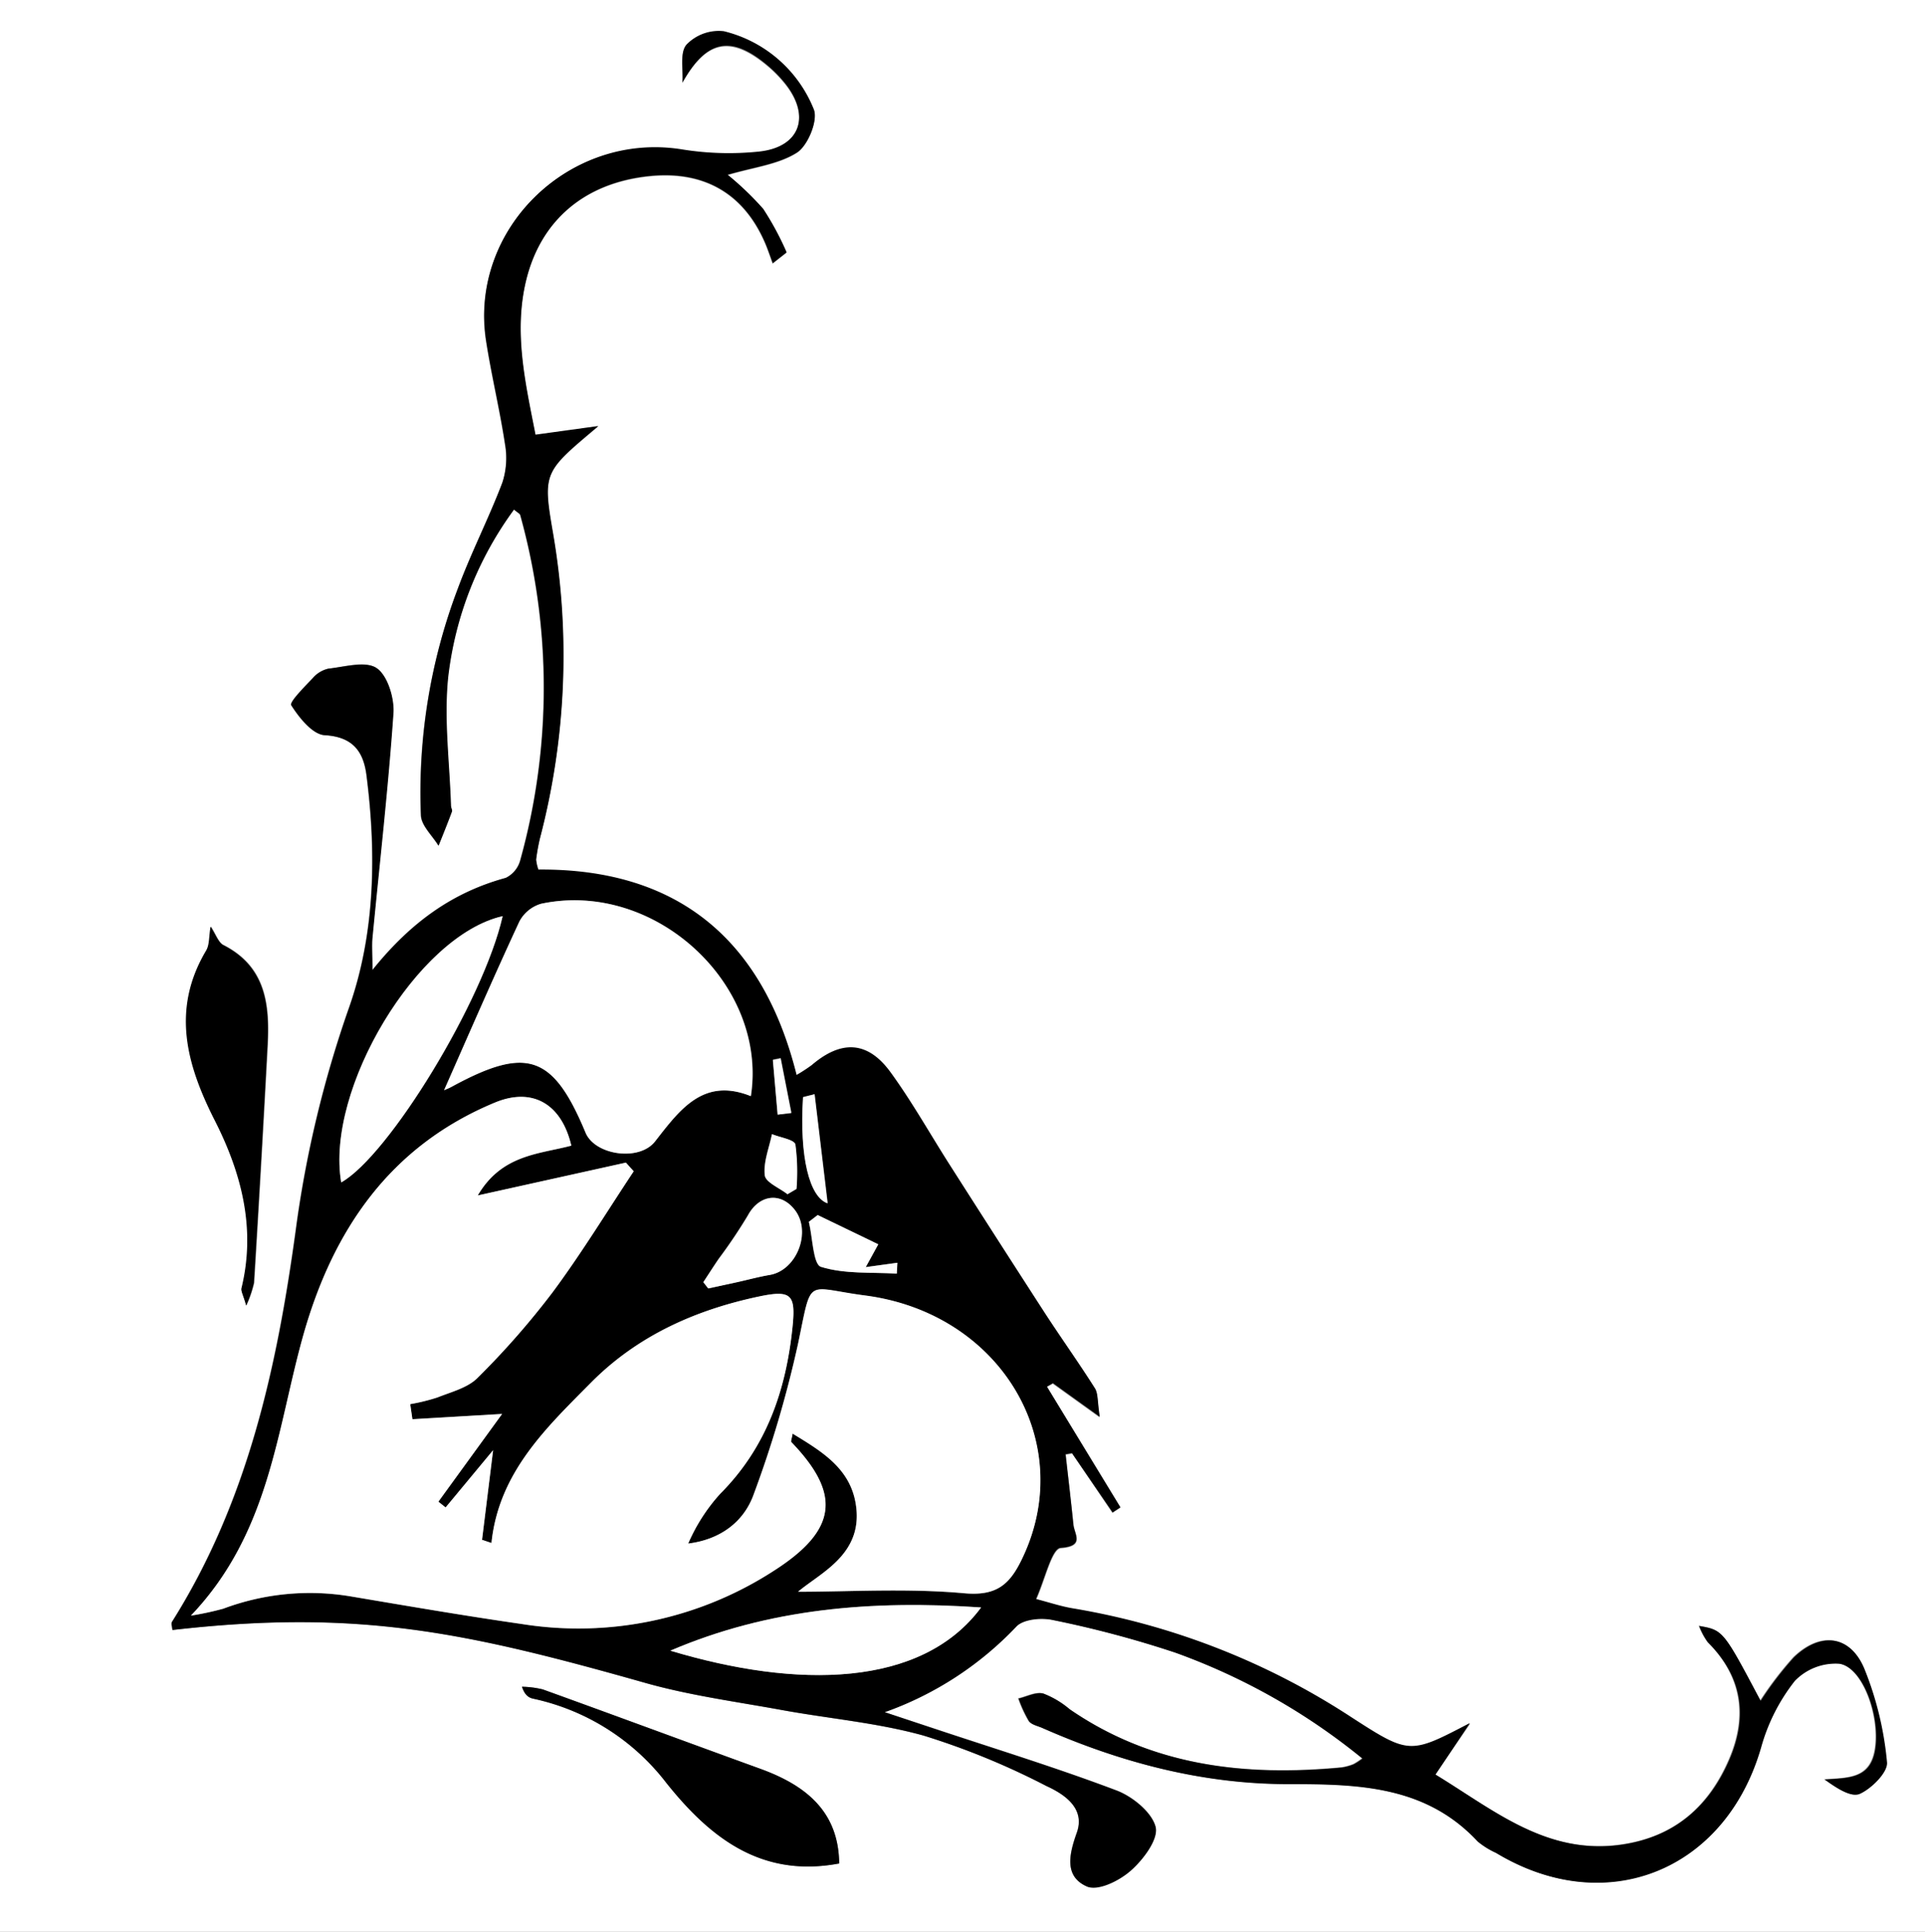 <svg id="Layer_1" data-name="Layer 1" xmlns="http://www.w3.org/2000/svg" viewBox="0 0 246.87 247.74"><rect x="0" y="0" width="246.87" height="247.74" fill="#808080" stroke="none"/><defs><style>.cls-1{fill:#fff;}</style></defs><title>download133</title><path class="cls-1" d="M430.41,521.16H183.54V273.43H430.41ZM367.63,501l4.46-6.53c-7.71,4-7.74,4.08-15.31-.82a93.27,93.27,0,0,0-35.62-13.89c-1.5-.25-3-.74-4.72-1.2,1.19-2.63,2-6.48,3.16-6.57,3.11-.26,1.77-1.74,1.63-3-.33-3-.69-6-1-9l.82-.15,5.15,7.61,1-.65-9.43-15.48.78-.44,6,4.31c-.31-2-.19-3-.62-3.65-2-3.24-4.28-6.35-6.37-9.57q-6.13-9.44-12.16-18.94c-2.56-4-4.88-8.19-7.67-12-2.94-4-6.33-4.19-10.11-.94a20.9,20.9,0,0,1-1.95,1.27c-4.38-17.57-15.45-26.48-33.11-26.34a5.53,5.53,0,0,1-.29-1.29,25.19,25.19,0,0,1,.49-2.73,92.5,92.5,0,0,0,1.64-39.34c-1.32-7.66-1.05-7.71,5.84-13.52l-8.05,1.11c-1.31-6.72-2.81-13.16-1.2-19.81,1.85-7.63,7.44-12.53,15.86-13.38,6.91-.7,12.09,2.14,14.87,8.76.33.8.6,1.62.9,2.43l1.77-1.39a37.62,37.62,0,0,0-3-5.57,38.75,38.75,0,0,0-4.57-4.38c3.33-1,6.5-1.33,8.91-2.86,1.4-.89,2.73-4.17,2.14-5.54a16.68,16.68,0,0,0-11.54-10,5.76,5.76,0,0,0-4.78,1.72c-.87,1-.39,3.19-.51,4.85,3.06-5.44,6.17-6.14,10.91-2.18a16.33,16.33,0,0,1,2.22,2.26c3.39,4.19,2,8.23-3.33,8.79a37.54,37.54,0,0,1-9.86-.28c-14.39-2.33-27.35,10.19-25.12,24.53.69,4.44,1.76,8.82,2.43,13.26a10.18,10.18,0,0,1-.35,4.93c-1.74,4.56-4,8.94-5.68,13.51A73.57,73.57,0,0,0,237.49,378c.06,1.32,1.47,2.59,2.25,3.88.58-1.45,1.17-2.9,1.71-4.36.08-.21-.11-.51-.12-.77-.17-5.5-.92-11.06-.36-16.48a45,45,0,0,1,8.45-21.5c.46.4.76.52.81.72a82.63,82.63,0,0,1,0,44.26,3.53,3.53,0,0,1-1.86,2.26c-6.71,1.84-12.13,5.6-17.11,11.83,0-2.13-.08-3.14,0-4.13.92-9.6,2-19.18,2.69-28.8.14-2-.74-4.82-2.16-5.81s-4.08-.16-6.18.08a3.73,3.73,0,0,0-2,1.22c-1.06,1.12-3,3.06-2.75,3.47,1,1.6,2.73,3.75,4.28,3.84,3.66.2,5,2.14,5.37,5.15,1.29,10.08,1.1,20.33-2.24,29.8a143,143,0,0,0-6.82,28.45c-2.41,17.68-6.18,34.92-15.88,50.3-.15.24,0,.69.05,1.05,23.79-2.71,37.59.26,60.66,6.79,5.7,1.61,11.64,2.4,17.48,3.47,6.07,1.11,12.28,1.64,18.19,3.28a95.66,95.66,0,0,1,15.76,6.43c2.22,1.07,5.05,2.83,3.91,6-1,2.8-1.61,5.59,1.25,6.87,1.36.61,4.19-.75,5.65-2s3.57-4,3.21-5.59c-.43-1.88-2.92-3.92-5-4.69-7.66-2.9-15.5-5.31-23.28-7.9L297,493a43,43,0,0,0,16.78-11c.89-1,3.23-1.17,4.71-.85a134.29,134.29,0,0,1,15.7,4.18,81.6,81.6,0,0,1,24,13.58,7.85,7.85,0,0,1-1.11.73,6.69,6.69,0,0,1-1.53.42c-12.42,1.17-24.31-.16-34.92-7.48a11.52,11.52,0,0,0-3.36-2c-.95-.24-2.11.4-3.18.64a16.73,16.73,0,0,0,1.33,2.89c.33.47,1.13.63,1.74.89,10,4.42,20.5,7.19,31.5,7.19,8.92,0,17.64.17,24.33,7.37a10.44,10.44,0,0,0,2.35,1.46c14.1,8.52,29.47,2.26,34-13.65a24.14,24.14,0,0,1,4.29-8.42,7.27,7.27,0,0,1,5.7-2.2c3,.42,5.27,6.63,4.63,10.9-.58,3.89-3.4,3.73-6.49,3.95,1.47,1.07,3.36,2.33,4.49,1.84,1.54-.66,3.63-2.78,3.49-4.06a42.19,42.19,0,0,0-2.94-12.08c-1.83-4.25-5.6-4.64-9-1.36a44.3,44.3,0,0,0-4.26,5.57c-4.8-9.06-4.8-9.06-7.87-9.6a8.84,8.84,0,0,0,1.12,2.1c4.37,4.36,5.14,9.4,2.78,14.95-2.62,6.15-7.08,10.07-13.89,11C381.85,511.35,375.07,505.52,367.63,501Zm-76.47,11.4c-.07-6.67-4.28-10-10.06-12.12-9.32-3.38-18.62-6.83-27.95-10.2a12.12,12.12,0,0,0-2.67-.34c.37,1.09.89,1.41,1.45,1.53A29.3,29.3,0,0,1,269,502.09C274.66,509.16,281.22,514.28,291.16,512.4Zm-76-71.57a15.11,15.11,0,0,0,1-2.9q.91-15,1.72-30.05c.28-5.32,0-10.41-5.67-13.28-.65-.33-.95-1.35-1.6-2.35-.22,1.29-.13,2.33-.56,3.05-4.51,7.55-2.53,14.65,1.12,21.83,3.42,6.73,5.27,13.83,3.41,21.46C214.41,439,214.73,439.47,215.11,440.84Z" transform="translate(-183.54 -273.43)"/><path d="M367.63,501c7.44,4.52,14.22,10.35,23.85,9,6.8-1,11.27-4.88,13.89-11,2.36-5.55,1.6-10.59-2.78-14.95a8.84,8.84,0,0,1-1.12-2.1c3.07.54,3.07.54,7.87,9.6a44.3,44.3,0,0,1,4.26-5.57c3.41-3.28,7.17-2.88,9,1.36a42.19,42.19,0,0,1,2.94,12.08c.14,1.28-2,3.4-3.49,4.06-1.13.49-3-.77-4.49-1.84,3.08-.22,5.91-.06,6.49-3.95.63-4.26-1.61-10.48-4.63-10.9a7.27,7.27,0,0,0-5.7,2.2,24.14,24.14,0,0,0-4.29,8.42c-4.52,15.91-19.89,22.16-34,13.65a10.44,10.44,0,0,1-2.35-1.46c-6.7-7.2-15.41-7.37-24.33-7.37-11,0-21.46-2.77-31.5-7.19-.6-.27-1.41-.42-1.74-.89a16.73,16.73,0,0,1-1.33-2.89c1.07-.25,2.23-.88,3.18-.64a11.52,11.52,0,0,1,3.36,2c10.61,7.31,22.5,8.65,34.92,7.48a6.69,6.69,0,0,0,1.53-.42,7.85,7.85,0,0,0,1.11-.73,81.6,81.6,0,0,0-24-13.58,134.29,134.29,0,0,0-15.7-4.18c-1.48-.33-3.82-.11-4.71.85A43,43,0,0,1,297,493l6.47,2.16c7.78,2.59,15.62,5,23.28,7.9,2,.77,4.53,2.81,5,4.69.36,1.58-1.61,4.19-3.21,5.59s-4.29,2.64-5.65,2c-2.86-1.29-2.25-4.07-1.25-6.87,1.14-3.2-1.69-5-3.91-6A95.66,95.66,0,0,0,302,496c-5.91-1.65-12.13-2.17-18.19-3.28-5.85-1.07-11.78-1.86-17.48-3.47-23.07-6.53-36.87-9.51-60.66-6.79,0-.36-.21-.81-.05-1.05,9.7-15.38,13.47-32.62,15.88-50.3a143,143,0,0,1,6.82-28.45c3.34-9.47,3.53-19.72,2.24-29.8-.39-3-1.7-4.94-5.37-5.15-1.55-.09-3.25-2.24-4.28-3.84-.26-.41,1.7-2.35,2.75-3.47a3.73,3.73,0,0,1,2-1.22c2.1-.23,4.79-1,6.18-.08s2.3,3.85,2.16,5.81c-.67,9.62-1.77,19.2-2.69,28.8-.09,1,0,2,0,4.13,5-6.22,10.4-10,17.11-11.83a3.53,3.53,0,0,0,1.86-2.26,82.63,82.63,0,0,0,0-44.26c-.06-.2-.36-.33-.81-.72a45,45,0,0,0-8.45,21.5c-.56,5.42.19,11,.36,16.48,0,.26.2.56.12.77-.54,1.46-1.13,2.91-1.71,4.36-.78-1.29-2.19-2.55-2.25-3.88a73.57,73.57,0,0,1,4.75-29.18c1.7-4.57,3.95-8.95,5.68-13.51a10.18,10.18,0,0,0,.35-4.93c-.67-4.44-1.74-8.82-2.43-13.26-2.23-14.34,10.72-26.86,25.12-24.53a37.54,37.54,0,0,0,9.86.28c5.3-.56,6.71-4.6,3.33-8.79a16.33,16.33,0,0,0-2.22-2.26c-4.74-4-7.85-3.26-10.91,2.18.12-1.66-.36-3.82.51-4.85a5.76,5.76,0,0,1,4.78-1.72,16.68,16.68,0,0,1,11.54,10c.59,1.37-.73,4.64-2.14,5.54-2.41,1.53-5.58,1.88-8.91,2.86a38.75,38.75,0,0,1,4.57,4.38,37.62,37.62,0,0,1,3,5.57l-1.77,1.39c-.3-.81-.57-1.63-.9-2.43-2.78-6.62-8-9.45-14.87-8.76-8.43.85-14,5.75-15.86,13.38-1.61,6.64-.12,13.09,1.2,19.81l8.05-1.11c-6.9,5.81-7.16,5.86-5.84,13.52a92.5,92.5,0,0,1-1.64,39.34,25.19,25.19,0,0,0-.49,2.73,5.53,5.53,0,0,0,.29,1.29c17.65-.14,28.73,8.77,33.11,26.34a20.9,20.9,0,0,0,1.95-1.27c3.79-3.24,7.18-3.1,10.11.94,2.79,3.84,5.11,8,7.67,12q6.05,9.49,12.16,18.94c2.09,3.21,4.32,6.33,6.37,9.57.42.67.31,1.68.62,3.65l-6-4.31-.78.44,9.43,15.48-1,.65L321,459.76l-.82.15c.35,3,.71,6,1,9,.14,1.3,1.48,2.79-1.63,3-1.14.09-2,3.95-3.16,6.57,1.77.46,3.22.95,4.72,1.2a93.27,93.27,0,0,1,35.62,13.89c7.57,4.9,7.61,4.84,15.31.82Zm-131.2-45.57-.29-1.92a24.7,24.7,0,0,0,3.5-.86c1.78-.71,3.87-1.23,5.14-2.51a103.57,103.57,0,0,0,9.64-11c3.7-5,6.94-10.31,10.38-15.49l-1-1.11-19,4.21c3.12-5.28,7.92-5.29,12-6.39-1.25-5.35-5-7.53-9.8-5.52-13.41,5.56-20.74,16.28-24.56,29.79-3.45,12.21-4.28,25.38-14.42,36a38.52,38.52,0,0,0,4.15-.89,31.67,31.67,0,0,1,16.38-1.57c7.3,1.23,14.6,2.48,21.93,3.54a46.11,46.11,0,0,0,32.29-6.83c8.17-5.23,8.64-9.85,2.25-16.5-.1-.1.06-.44.16-1.09,3.65,2.23,7.24,4.36,8.06,8.79,1.22,6.6-4.44,9-7.36,11.49,6.58,0,14-.47,21.3.19,4,.36,5.75-1,7.31-4.18,7.34-14.86-2.45-31.7-20-34-7.79-1-6.77-2.56-8.62,6.23a144.15,144.15,0,0,1-5.69,19.3c-1.3,3.6-4.4,5.79-8.39,6.28a23.11,23.11,0,0,1,4.11-6.39c5.93-5.95,8.44-13.27,9.27-21.39.42-4.08-.13-4.76-4.12-3.94-8.19,1.69-15.68,5-21.64,11-5.79,5.85-11.91,11.57-12.85,20.65l-1.21-.41,1.42-11.49-6.09,7.34-.93-.74,8.18-11.25Zm4.06-42.19c.25-.12.62-.26,1-.45,9.64-5.25,13-4.1,17.18,5.89,1.21,2.9,6.88,3.72,8.92,1.1,3.18-4.08,6.18-8.23,12.27-5.79,2.2-14.3-12.29-27.75-26.89-24.67a4.61,4.61,0,0,0-2.79,2.28C246.83,398.76,243.69,406,240.49,413.24ZM248,390.92c-11,2.47-22.77,22.24-20.7,34.14C233.44,421.62,245.58,401.74,248,390.92Zm21.48,94.19c16.22,4.87,32.22,4.78,39.86-5.54C295.27,478.61,282.12,479.71,269.51,485.11Zm4.23-47.27.62.81,3.65-.79c1.41-.31,2.82-.69,4.24-.94,3.47-.6,5.39-5.55,3.2-8.35-1.83-2.35-4.58-1.92-6,.72a66.2,66.2,0,0,1-3.73,5.55C275,435.85,274.4,436.85,273.74,437.85Zm24.81-1.08.08-1.4-4.06.56,1.61-2.93-7.77-3.75-1.13.87c.49,2,.53,5.45,1.55,5.77C291.87,436.84,295.29,436.56,298.55,436.76Zm-14-10.18,1.14-.68a26.73,26.73,0,0,0-.14-5.71c-.14-.63-1.94-.89-3-1.32-.36,1.77-1.12,3.59-.92,5.29C281.74,425.07,283.51,425.78,284.53,426.58Zm3.5-12.83-1.47.34c-.48,7.66.82,12.83,3.15,13.61Zm-4.76,2.62,1.78-.28-1.37-7-1,.2Z" transform="translate(-183.54 -273.43)"/><path d="M291.16,512.4c-9.93,1.87-16.5-3.24-22.15-10.32a29.3,29.3,0,0,0-17.08-10.81c-.57-.12-1.09-.44-1.45-1.53a12.12,12.12,0,0,1,2.67.34c9.33,3.37,18.63,6.82,27.95,10.2C286.87,502.38,291.09,505.73,291.16,512.4Z" transform="translate(-183.54 -273.43)"/><path d="M215.11,440.84c-.38-1.37-.7-1.85-.6-2.23,1.86-7.64,0-14.73-3.41-21.46-3.65-7.18-5.62-14.28-1.12-21.83.43-.73.34-1.77.56-3.05.65,1,1,2,1.6,2.35,5.64,2.86,6,8,5.67,13.28q-.79,15-1.72,30.05A15.11,15.11,0,0,1,215.11,440.84Z" transform="translate(-183.54 -273.43)"/><path class="cls-1" d="M236.43,455.43l11.5-.68L239.76,466l.93.74,6.09-7.34-1.42,11.49,1.21.41c.94-9.08,7.06-14.8,12.85-20.65,6-6,13.44-9.29,21.64-11,4-.82,4.54-.14,4.12,3.94-.83,8.12-3.34,15.44-9.27,21.39a23.11,23.11,0,0,0-4.11,6.39c4-.49,7.09-2.68,8.39-6.28a144.15,144.15,0,0,0,5.69-19.3c1.85-8.79.82-7.25,8.62-6.23,17.57,2.3,27.36,19.14,20,34-1.56,3.16-3.27,4.55-7.31,4.18-7.31-.66-14.73-.19-21.3-.19,2.92-2.48,8.58-4.89,7.36-11.49-.82-4.43-4.4-6.56-8.06-8.79-.1.65-.26,1-.16,1.09,6.4,6.65,5.93,11.27-2.25,16.5a46.11,46.11,0,0,1-32.29,6.83c-7.33-1.05-14.63-2.31-21.93-3.54a31.67,31.67,0,0,0-16.38,1.57,38.52,38.52,0,0,1-4.15.89c10.14-10.64,11-23.82,14.42-36,3.82-13.5,11.15-24.23,24.56-29.79,4.83-2,8.55.17,9.8,5.52-4.12,1.1-8.92,1.11-12,6.39l19-4.21,1,1.11c-3.44,5.18-6.68,10.5-10.38,15.49a103.57,103.57,0,0,1-9.64,11c-1.27,1.28-3.36,1.8-5.14,2.51a24.7,24.7,0,0,1-3.5.86Z" transform="translate(-183.54 -273.43)"/><path class="cls-1" d="M240.49,413.24c3.2-7.23,6.33-14.48,9.65-21.63a4.61,4.61,0,0,1,2.79-2.28c14.6-3.09,29.09,10.37,26.89,24.67-6.08-2.44-9.08,1.71-12.27,5.79-2,2.62-7.71,1.8-8.92-1.1-4.16-10-7.54-11.14-17.18-5.89C241.11,413,240.74,413.12,240.49,413.24Z" transform="translate(-183.54 -273.43)"/><path class="cls-1" d="M248,390.92c-2.46,10.82-14.59,30.7-20.7,34.14C225.26,413.16,237.07,393.39,248,390.92Z" transform="translate(-183.54 -273.43)"/><path class="cls-1" d="M269.51,485.11c12.61-5.4,25.76-6.5,39.86-5.54C301.73,489.89,285.73,490,269.51,485.11Z" transform="translate(-183.54 -273.43)"/><path class="cls-1" d="M273.74,437.85c.66-1,1.31-2,2-3a66.2,66.2,0,0,0,3.73-5.55c1.42-2.64,4.17-3.07,6-.72,2.19,2.8.27,7.75-3.2,8.35-1.43.24-2.83.63-4.24.94l-3.65.79Z" transform="translate(-183.54 -273.43)"/><path class="cls-1" d="M298.55,436.76c-3.27-.2-6.68.08-9.72-.87-1-.32-1.06-3.76-1.55-5.77l1.13-.87,7.77,3.75-1.61,2.93,4.06-.56Z" transform="translate(-183.54 -273.43)"/><path class="cls-1" d="M284.53,426.58c-1-.8-2.79-1.51-2.9-2.42-.2-1.7.56-3.52.92-5.29,1,.43,2.84.69,3,1.32a26.73,26.73,0,0,1,.14,5.71Z" transform="translate(-183.54 -273.43)"/><path class="cls-1" d="M288,413.75l1.67,14c-2.33-.78-3.63-5.94-3.15-13.61Z" transform="translate(-183.54 -273.43)"/><path class="cls-1" d="M283.27,416.37l-.62-7,1-.2,1.37,7Z" transform="translate(-183.54 -273.43)"/></svg>